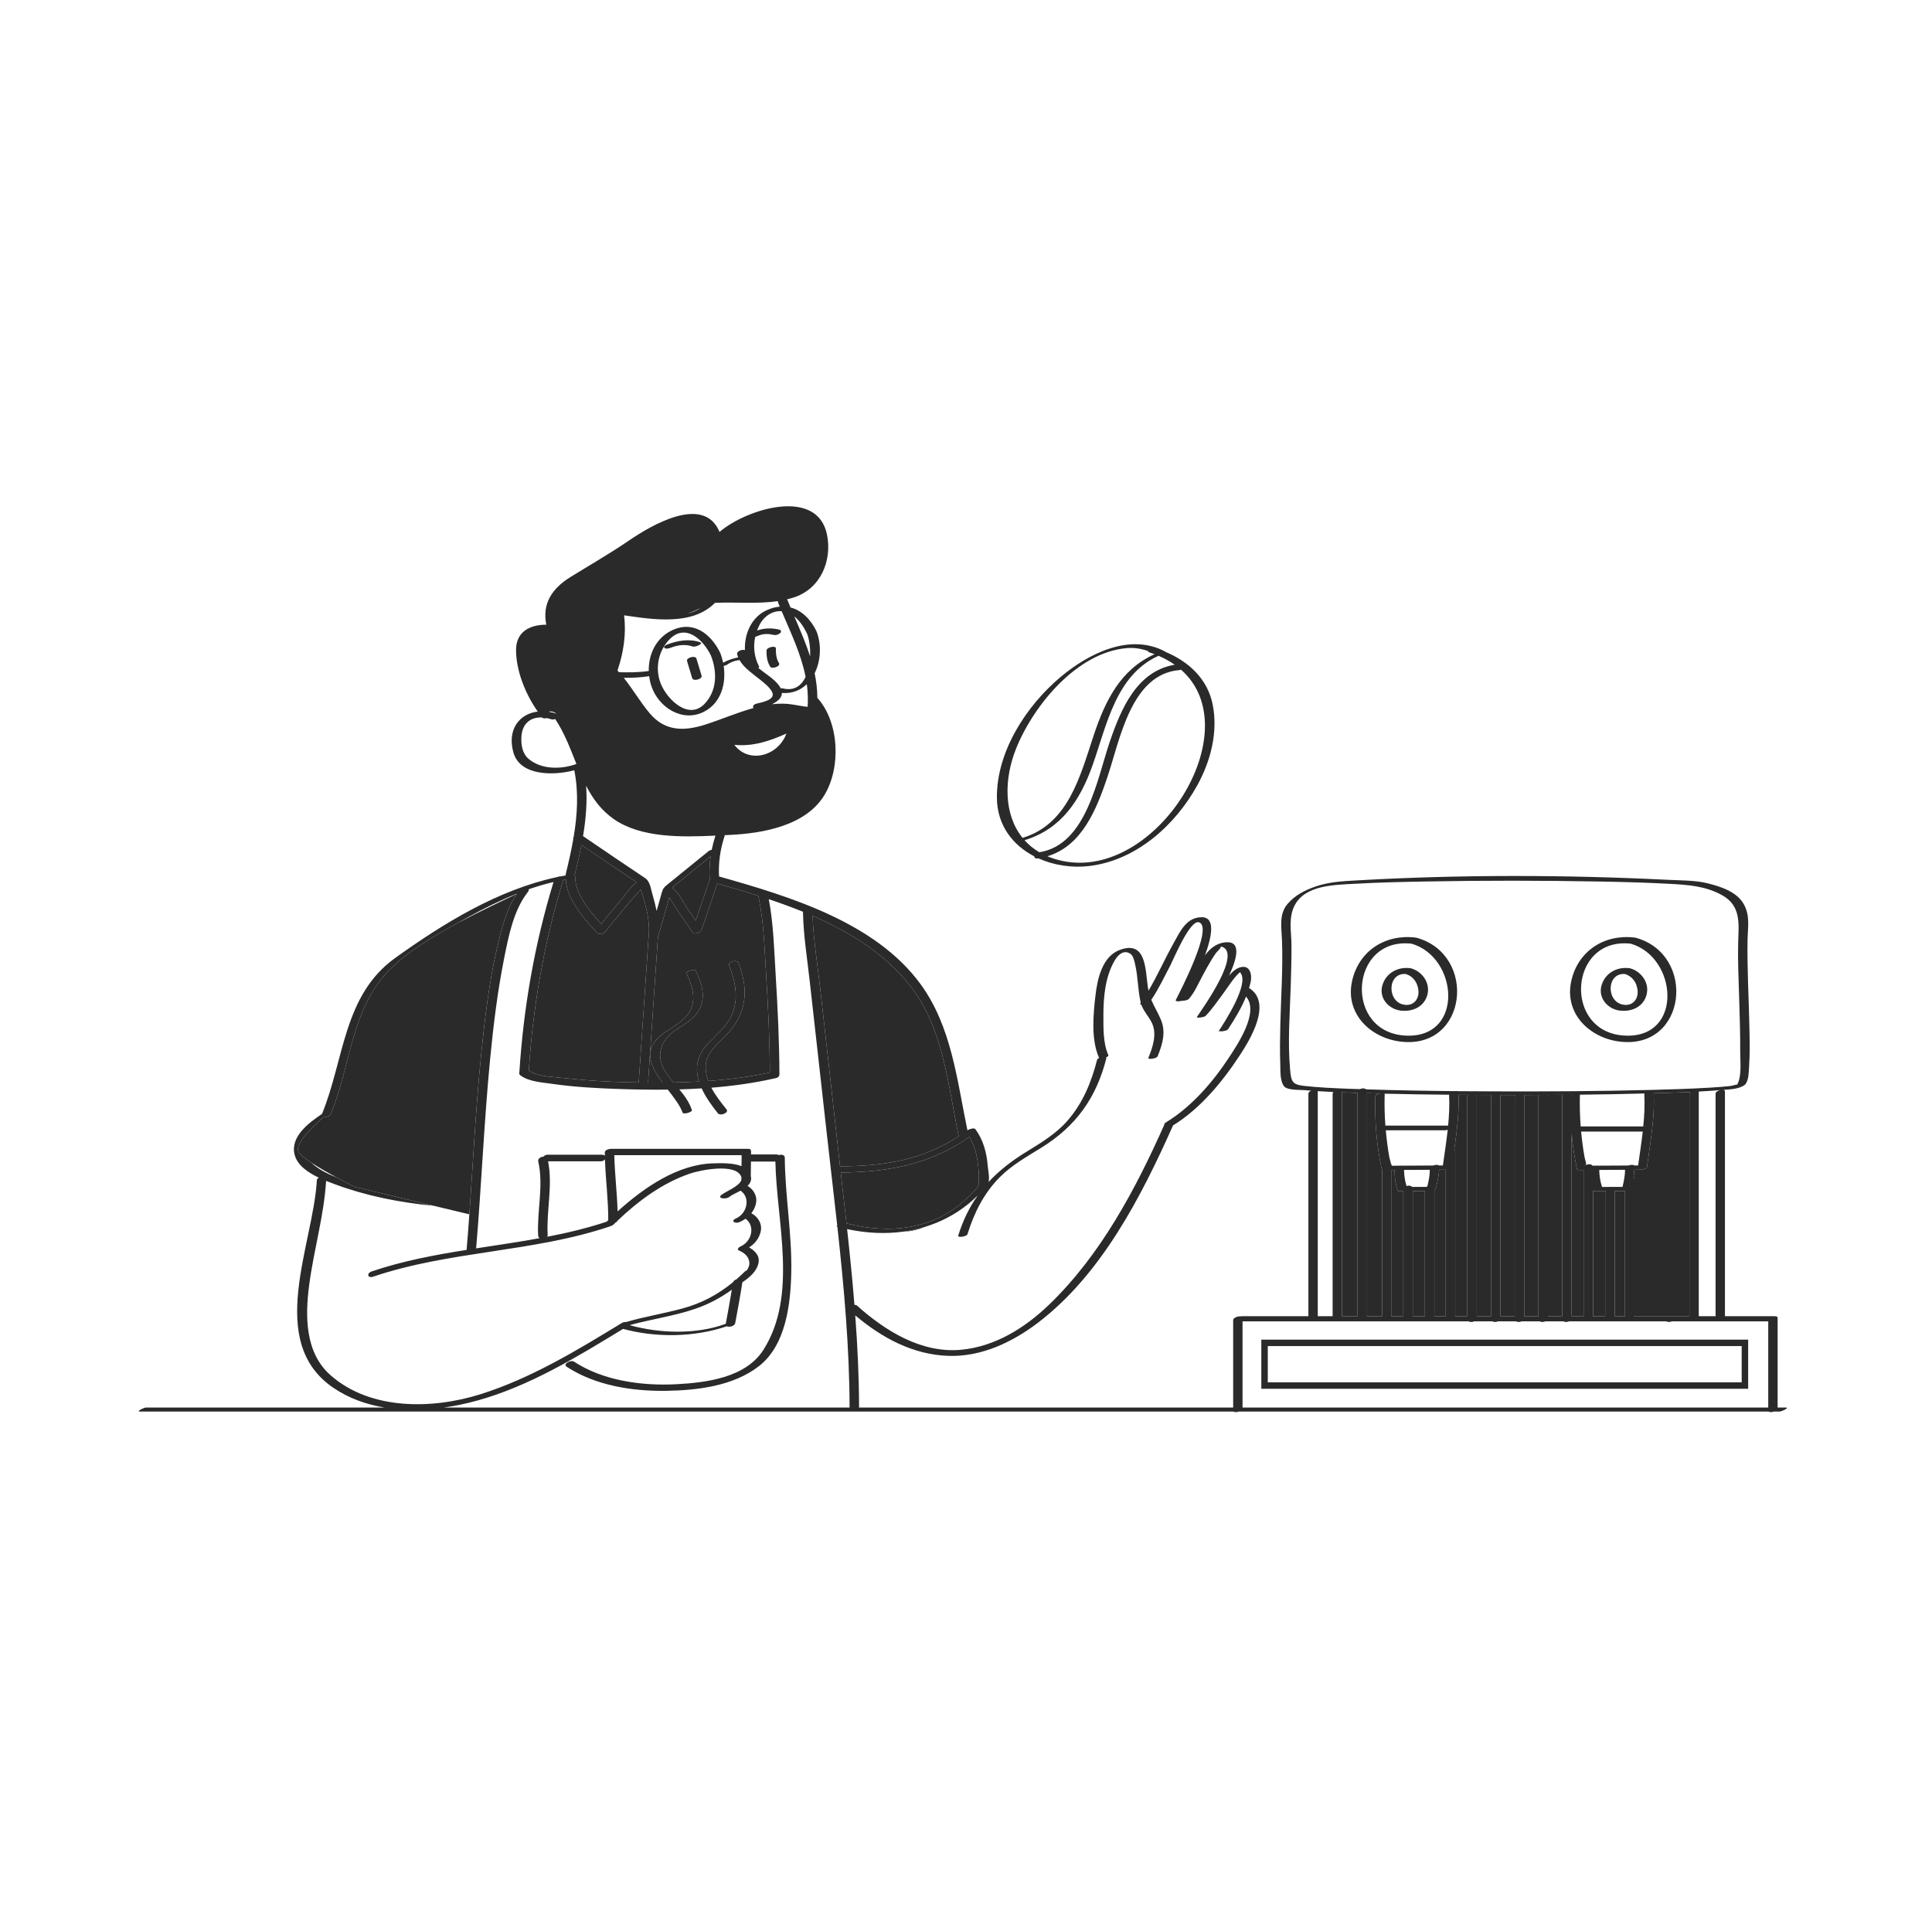 <svg width="242" height="241" viewBox="0 0 242 241" fill="none" xmlns="http://www.w3.org/2000/svg">
<path d="M182.693 137.154C183.091 137.157 183.489 137.16 183.886 137.162C183.828 137.23 183.791 137.31 183.791 137.401C183.791 146.564 183.791 155.728 183.791 164.892C183.274 164.892 182.756 164.892 182.239 164.892C182.264 164.843 182.28 164.79 182.28 164.732C182.28 157.913 182.28 151.094 182.28 144.275C182.28 144.153 182.233 144.064 182.158 144C182.483 141.731 182.778 139.41 182.693 137.154ZM190.92 137.313C190.92 146.506 190.92 155.699 190.92 164.892C191.514 164.892 192.108 164.892 192.701 164.892C192.701 155.728 192.701 146.565 192.701 137.401C192.701 137.315 192.735 137.24 192.788 137.174C192.156 137.176 191.525 137.175 190.893 137.176C190.909 137.216 190.92 137.26 190.92 137.313ZM184.98 137.313C184.98 146.506 184.98 155.699 184.98 164.892C185.574 164.892 186.168 164.892 186.761 164.892C186.761 155.728 186.761 146.565 186.761 137.401C186.761 137.315 186.795 137.24 186.848 137.174C186.215 137.172 185.582 137.169 184.949 137.167C184.967 137.21 184.98 137.256 184.98 137.313ZM196.822 137.147C196.828 137.16 196.834 137.172 196.839 137.187C196.856 137.172 196.876 137.16 196.896 137.147C196.872 137.147 196.847 137.147 196.822 137.147ZM187.925 137.177C187.94 137.218 187.95 137.261 187.95 137.313C187.95 146.506 187.95 155.699 187.95 164.892C188.544 164.892 189.138 164.892 189.731 164.892C189.731 155.728 189.731 146.565 189.731 137.401C189.731 137.316 189.764 137.242 189.816 137.177C189.249 137.177 188.682 137.179 188.115 137.178C188.051 137.178 187.988 137.178 187.925 137.177ZM203.542 149.221C203.523 149.223 203.502 149.225 203.487 149.225C203.072 149.226 202.657 149.227 202.242 149.229C202.25 149.258 202.254 149.291 202.254 149.326C202.254 154.462 202.254 159.597 202.254 164.733C202.254 164.791 202.238 164.843 202.212 164.892C202.658 164.892 203.104 164.892 203.551 164.892C203.547 164.869 203.542 164.847 203.542 164.821C203.542 159.621 203.542 154.421 203.542 149.221ZM193.89 137.313C193.89 146.506 193.89 155.699 193.89 164.892C194.484 164.892 195.078 164.892 195.671 164.892C195.671 155.728 195.671 146.565 195.671 137.401C195.671 137.307 195.71 137.225 195.772 137.156C195.135 137.16 194.498 137.167 193.861 137.17C193.879 137.212 193.89 137.258 193.89 137.313ZM173.126 146.532C173.101 146.516 173.082 146.495 173.076 146.465C172.438 143.493 172.178 140.415 172.27 137.38C172.275 137.202 172.529 137.07 172.799 137.003C172.8 137 172.8 136.998 172.801 136.995C172.279 136.982 171.757 136.965 171.236 136.949C171.236 146.21 171.236 155.472 171.236 164.733C171.236 164.791 171.22 164.843 171.194 164.892C171.841 164.892 172.488 164.892 173.135 164.892C173.131 164.869 173.126 164.847 173.126 164.821C173.126 158.725 173.126 152.628 173.126 146.532ZM209.056 136.904C208.419 136.926 207.78 136.938 207.142 136.957C207.208 138.324 207.127 139.715 206.981 141.106C206.802 142.814 206.528 144.521 206.302 146.178C206.285 146.303 206.123 146.393 205.942 146.452C205.763 146.511 205.566 146.539 205.476 146.539C205.223 146.54 204.971 146.542 204.719 146.543C204.706 146.85 204.668 147.16 204.613 147.469C204.686 147.532 204.731 147.622 204.731 147.741C204.731 153.405 204.731 159.069 204.731 164.733C204.731 164.791 204.715 164.843 204.689 164.893C205.121 164.893 205.552 164.893 205.983 164.893C206.363 164.893 206.742 164.893 207.122 164.893C207.599 164.893 208.075 164.893 208.551 164.893C208.948 164.893 209.344 164.893 209.74 164.893C210.364 164.893 210.987 164.893 211.611 164.893C211.611 155.599 211.611 146.306 211.611 137.013C211.611 136.934 211.649 136.864 211.709 136.801C210.825 136.84 209.94 136.874 209.056 136.904ZM175.774 149.234C175.654 149.235 175.534 149.235 175.414 149.235C175.316 149.235 175.115 149.247 175.072 149.124C174.791 148.304 174.669 147.434 174.689 146.571C174.564 146.572 174.439 146.572 174.315 146.573C174.315 152.626 174.315 158.679 174.315 164.733C174.315 164.791 174.298 164.843 174.273 164.892C174.776 164.892 175.279 164.892 175.783 164.892C175.779 164.869 175.774 164.847 175.774 164.821C175.774 159.625 175.774 154.43 175.774 149.234ZM198.359 146.575C198.197 146.576 198.034 146.576 197.872 146.577C197.787 146.578 197.557 146.589 197.53 146.465C197.216 145.001 196.994 143.511 196.86 142.013C196.86 149.64 196.86 157.265 196.86 164.892C197.363 164.892 197.865 164.892 198.368 164.892C198.364 164.869 198.359 164.847 198.359 164.821C198.359 158.739 198.359 152.657 198.359 146.575ZM178.48 149.226C177.975 149.227 177.469 149.229 176.963 149.231C176.963 154.398 176.963 159.565 176.963 164.733C176.963 164.791 176.947 164.843 176.921 164.892C177.444 164.892 177.966 164.892 178.489 164.892C178.485 164.869 178.48 164.847 178.48 164.821C178.48 159.623 178.48 154.424 178.48 149.226ZM181.091 146.534C181.065 146.537 181.039 146.539 181.021 146.539C180.769 146.54 180.517 146.542 180.264 146.543C180.232 147.32 180.022 148.122 179.86 148.863C179.842 148.945 179.767 149.01 179.67 149.063C179.67 154.286 179.67 159.509 179.67 164.733C179.67 164.791 179.653 164.843 179.628 164.892C180.118 164.892 180.609 164.892 181.1 164.892C181.096 164.869 181.091 164.847 181.091 164.821C181.091 158.725 181.091 152.63 181.091 146.534ZM201.118 149.231C200.702 149.233 200.285 149.234 199.869 149.235C199.779 149.235 199.611 149.24 199.548 149.149C199.548 154.344 199.548 159.538 199.548 164.733C199.548 164.791 199.532 164.843 199.506 164.892C200.029 164.892 200.551 164.892 201.074 164.892C201.07 164.869 201.065 164.847 201.065 164.821C201.065 159.686 201.065 154.55 201.065 149.415C201.065 149.347 201.085 149.286 201.118 149.231ZM170.046 136.914C169.816 136.906 169.584 136.902 169.353 136.893C168.941 136.879 168.53 136.863 168.117 136.847L168.096 136.847C168.096 146.195 168.096 155.544 168.096 164.892C168.749 164.892 169.402 164.892 170.055 164.892C170.051 164.869 170.046 164.847 170.046 164.821C170.046 155.518 170.046 146.216 170.046 136.914ZM115.871 153.697C115.032 153.954 114.177 154.149 113.309 154.275C114.138 154.266 115.006 154.047 115.871 153.697ZM120.054 142.167C118.766 136.055 118.213 129.246 114.411 124.041C111.29 119.768 106.731 116.882 101.786 114.73C101.887 117.714 102.39 120.735 102.72 123.687C103.397 129.765 104.095 135.841 104.757 141.921C104.909 143.316 105.066 144.714 105.225 146.114C105.242 146.112 105.259 146.109 105.276 146.109C110.748 146.093 115.56 145.326 120.133 142.313C120.095 142.275 120.066 142.227 120.054 142.167ZM105.313 146.891C105.555 149.009 105.797 151.13 106.03 153.255C111.426 154.669 117.176 154.042 121.258 149.965C121.607 149.616 122.603 148.811 122.614 148.303C122.654 146.328 122.455 144.158 121.434 142.422C116.472 145.903 111.25 146.83 105.313 146.891ZM86.162 113.912C86.491 114.387 86.819 114.862 87.148 115.338C87.731 113.623 88.315 111.907 88.898 110.192C88.832 109.206 88.874 108.236 89.01 107.279C87.535 108.477 86.061 109.674 84.586 110.872C84.425 111.003 84.309 111.128 84.222 111.258C84.26 111.271 84.295 111.287 84.319 111.307C85.063 111.919 85.618 113.128 86.162 113.912ZM75.314 115.745C76.147 114.705 76.988 113.672 77.854 112.661C78.306 112.134 78.98 111.093 79.734 110.53C79.638 110.458 79.518 110.377 79.365 110.274C77.183 108.805 75 107.338 72.83 105.853C72.599 107.045 72.325 108.227 72.039 109.387C72.023 109.454 71.98 109.513 71.922 109.565C71.997 109.632 72.045 109.725 72.045 109.852C72.046 111.963 73.836 114.133 75.314 115.745ZM94.986 112.257C94.983 112.243 94.984 112.231 94.983 112.218C93.249 111.666 91.527 111.165 89.855 110.691C89.197 112.626 88.539 114.561 87.881 116.496C87.776 116.804 86.977 117.13 86.749 116.798C86.145 115.921 85.539 115.045 84.931 114.17C84.586 113.674 84.236 112.997 83.828 112.436C83.798 112.558 83.765 112.686 83.725 112.829C83.293 114.357 82.859 115.886 82.412 117.41C82.408 117.437 82.408 117.463 82.404 117.49C82.404 117.49 82.404 117.49 82.404 117.491C81.996 123.534 81.587 129.576 81.178 135.618C81.778 135.623 82.38 135.623 82.983 135.619C81.599 133.718 80.561 131.707 82.544 129.917C83.568 128.993 84.92 128.44 85.865 127.432C87.41 125.784 86.856 123.766 85.981 121.915C85.884 121.711 87.016 121.309 87.154 121.601C87.963 123.312 88.531 125.174 87.364 126.846C86.64 127.882 85.421 128.475 84.417 129.189C82.808 130.334 82.133 132.208 83.216 134.052C83.549 134.618 83.943 135.12 84.349 135.604C85.418 135.584 86.488 135.547 87.557 135.489C87.068 133.924 87.22 132.32 88.64 130.779C89.642 129.694 90.882 128.721 91.555 127.379C92.607 125.281 92.138 123.047 91.335 120.944C91.159 120.483 92.324 120.147 92.508 120.631C93.862 124.176 93.504 127.12 90.819 129.823C89.875 130.773 88.587 131.826 88.418 133.245C88.329 133.995 88.461 134.721 88.721 135.417C91.32 135.234 93.903 134.905 96.433 134.356C96.413 130.293 96.222 126.227 95.966 122.174C95.76 118.9 95.692 115.475 94.986 112.257ZM81.224 117.608C81.486 115.691 80.994 113.701 80.409 111.88C80.351 111.703 80.308 111.558 80.271 111.434C80.012 111.707 79.757 111.985 79.509 112.268C78.973 112.88 78.446 113.499 77.928 114.126C77.208 114.995 76.495 115.87 75.793 116.754C75.552 117.057 75.031 117.117 74.762 116.83C73.141 115.098 71.008 112.683 70.868 110.187C70.76 110.205 70.653 110.226 70.546 110.246C68.163 118.019 66.759 126.024 66.238 134.133C66.712 134.445 67.332 134.634 67.99 134.756C68.205 134.79 68.432 134.825 68.668 134.861C69.401 134.954 70.131 134.993 70.709 135.058C73.461 135.37 76.232 135.534 79 135.589C79.335 135.595 79.671 135.6 80.006 135.606C80.412 129.607 80.818 123.608 81.224 117.61C81.224 117.609 81.224 117.608 81.224 117.608ZM48.639 121.663C43.928 126.562 43.945 133.57 41.427 139.549C41.419 139.567 41.412 139.586 41.404 139.605C41.401 139.611 41.399 139.618 41.396 139.624C41.305 139.838 40.831 139.968 40.513 139.966C40.476 139.997 40.437 140.031 40.395 140.068C39.368 140.968 36.836 143.333 37.399 144.32C37.59 144.655 38.2 145.131 38.984 145.647C39.917 146.26 41.096 146.928 42.121 147.482C43.403 148.174 44.44 148.687 44.44 148.687L54.265 151.042L58.788 152.127C58.81 151.821 58.833 151.514 58.854 151.207C58.871 150.965 58.889 150.723 58.906 150.481C59.044 148.46 59.171 146.438 59.302 144.417C59.317 144.193 59.332 143.97 59.346 143.746C59.61 139.732 59.894 135.72 60.309 131.717C60.751 127.464 61.25 123.182 62.204 119.008C62.743 116.647 63.344 114.054 64.717 111.996C63.259 112.678 60.275 114.096 57.317 115.628C54.27 117.314 50.998 119.211 48.639 121.663Z" fill="#2A2A2B"/>
<path d="M223.656 176.332C223.325 176.332 222.994 176.332 222.663 176.332C222.663 172.58 222.663 168.828 222.663 165.076C222.663 165.032 222.644 164.997 222.611 164.97C222.571 164.923 222.479 164.892 222.307 164.892C220.226 164.892 218.145 164.892 216.064 164.892C216.064 155.494 216.064 146.096 216.064 136.698C216.064 136.602 215.973 136.551 215.843 136.534C216.721 136.473 217.916 136.429 218.578 135.883C218.595 135.869 218.603 135.858 218.607 135.847C218.613 135.841 218.621 135.835 218.627 135.828C219.063 135.289 219.039 134.303 219.086 133.658C219.208 131.973 219.159 130.27 219.125 128.583C219.055 124.977 218.832 121.369 218.896 117.761C218.924 116.208 219.231 114.782 218.462 113.336C217.607 111.728 215.556 111.07 213.913 110.661C212.35 110.273 210.606 110.304 209.008 110.225C196.074 109.581 182.933 109.554 170.002 110.29C168.269 110.389 166.488 110.472 164.832 111.041C163.457 111.514 162.24 112.127 161.28 113.239C160.17 114.525 160.522 116.224 160.58 117.759C160.713 121.313 160.454 124.889 160.369 128.441C160.329 130.07 160.307 131.701 160.365 133.329C160.393 134.123 160.31 135.428 160.847 136.093C161.256 136.597 162.791 136.518 163.347 136.567C163.643 136.593 163.941 136.614 164.237 136.636C164.042 136.721 163.888 136.851 163.888 137.012C163.888 146.305 163.888 155.598 163.888 164.892C161.107 164.892 158.326 164.892 155.545 164.892C155.503 164.892 155.457 164.899 155.41 164.91C155.068 164.87 154.465 165.071 154.465 165.39C154.465 169.037 154.465 172.684 154.465 176.332C138.839 176.332 123.213 176.332 107.587 176.332C107.598 176.3 107.605 176.266 107.605 176.231C107.596 172.421 107.412 168.604 107.127 164.787C110.469 167.594 114.328 169.707 118.8 169.859C122.951 170 126.855 168.124 130.075 165.661C137.981 159.613 142.971 149.882 146.933 140.99C150.37 138.87 153.137 135.503 155.319 132.168C156.596 130.215 159.303 125.778 156.603 123.866C156.56 123.835 156.507 123.816 156.45 123.805C156.522 123.569 156.588 123.33 156.644 123.089C156.86 122.15 156.612 120.844 155.369 121.176C154.81 121.325 154.354 121.748 153.954 122.219C155.011 119.94 155.498 117.802 153.42 118.056C152.345 118.187 151.563 118.824 150.93 119.687C151.833 117.229 152.247 114.892 150.515 114.906C148.581 114.923 147.822 116.701 146.998 118.169C145.912 120.102 145.001 122.186 143.862 124.106C143.835 123.977 143.806 123.851 143.786 123.711C143.45 121.436 143.592 117.78 140.28 118.996C138.055 119.814 137.462 122.631 137.218 124.703C136.938 127.076 136.648 130.247 137.66 132.505C137.666 132.518 137.676 132.528 137.685 132.538C137.548 132.597 137.444 132.674 137.422 132.761C136.7 135.598 135.616 138.249 133.653 140.463C132.231 142.066 130.366 143.19 128.557 144.3C126.709 145.434 125.133 146.661 123.82 148.085C123.986 147.572 123.756 146.501 123.725 146.091C123.595 144.428 123.171 142.796 122.167 141.446C122.041 141.277 121.45 141.415 121.179 141.605C119.874 135.319 119.202 128.621 115.304 123.284C109.637 115.527 98.882 112.292 90.069 109.802C89.968 108.102 90.217 106.401 90.746 104.783C90.764 104.725 90.769 104.674 90.767 104.628C90.966 104.618 91.165 104.608 91.358 104.599C95.488 104.412 100.91 103.476 103.254 99.624C105.358 96.167 105.146 90.501 102.382 87.423C102.373 86.364 102.25 85.342 102.042 84.347C102.816 82.787 102.932 80.756 102.262 79.059C101.508 77.524 100.381 76.452 99.019 76.103C98.889 75.791 98.76 75.479 98.635 75.166C98.622 75.133 98.605 75.104 98.585 75.078C98.851 75.014 99.117 74.945 99.381 74.862C102.735 73.815 104.254 70.312 103.593 66.998C102.404 61.046 93.612 63.684 90.128 66.636C88.149 61.919 81.597 65.794 78.789 67.712C76.392 69.349 73.932 70.758 71.467 72.282C69.151 73.713 67.891 75.616 68.429 78.263C66.444 78.249 64.608 79.094 64.639 81.493C64.671 84.1 65.816 86.949 67.357 89.14C65.07 89.419 63.514 91.367 64.298 94.236C65.115 97.23 69.348 97.186 71.936 96.497C72.49 99.257 72.321 102.087 71.853 104.87C71.794 104.947 71.773 105.03 71.812 105.112C71.553 106.599 71.215 108.072 70.86 109.512C70.845 109.574 70.852 109.625 70.874 109.667C70.674 109.703 70.474 109.743 70.275 109.782C70.12 109.78 69.939 109.814 69.782 109.877C62.383 111.462 55.53 115.68 49.481 120.026C42.982 124.695 43.122 132.785 40.33 139.552C38.699 140.646 36.356 142.379 36.896 144.621C37.222 145.974 38.563 146.886 39.937 147.537C39.798 147.612 39.696 147.714 39.69 147.832C39.25 155.937 33.22 168.087 41.788 173.882C43.714 175.185 45.895 175.955 48.17 176.33C38.218 176.33 28.266 176.33 18.313 176.33C18.051 176.33 16.971 176.835 17.559 176.835C63.211 176.835 108.862 176.835 154.514 176.835C154.628 176.932 154.924 176.921 155.183 176.835C163.205 176.835 171.225 176.835 179.246 176.835C193.344 176.835 207.441 176.835 221.538 176.835C221.652 176.932 221.948 176.921 222.208 176.835C222.439 176.835 222.671 176.835 222.902 176.835C223.164 176.836 224.245 176.332 223.656 176.332ZM121.188 154.606C122.024 151.919 123.239 149.481 125.239 147.466C126.736 145.959 128.626 144.902 130.417 143.792C134.774 141.095 137.313 137.559 138.583 132.571C138.594 132.527 138.577 132.494 138.543 132.468C138.735 132.383 138.87 132.276 138.833 132.192C138.166 130.705 138.212 128.806 138.21 127.216C138.207 124.904 138.438 122.339 139.637 120.306C140.006 119.679 140.697 118.937 141.555 119.461C141.982 119.721 142.096 120.436 142.196 120.87C142.553 122.427 142.518 124.054 142.888 125.612C142.881 125.621 142.875 125.632 142.868 125.642C142.774 125.773 142.836 125.847 142.967 125.878C143.235 126.653 143.863 127.323 144.234 128.041C144.977 129.481 144.406 131.138 143.842 132.53C143.749 132.758 144.877 132.64 145.002 132.331C145.615 130.816 146.073 129.297 145.407 127.728C144.995 126.756 144.546 126.075 144.21 125.255C145.133 123.884 145.854 122.354 146.617 120.898C146.992 120.182 149.04 115.204 150.176 115.541C152.043 116.094 147.817 124.206 147.28 125.275C147.186 125.464 147.619 125.485 147.989 125.385C148.27 125.399 148.781 125.29 148.903 125.153C149.625 124.342 150.076 123.269 150.582 122.321C150.95 121.631 151.328 120.948 151.729 120.277C151.912 119.973 152.11 119.679 152.313 119.387C152.454 119.185 153.159 118.607 152.84 118.553C155.868 119.067 150.607 126.378 149.918 127.407C149.899 127.435 149.93 127.455 149.99 127.467C150.097 127.503 150.343 127.486 150.573 127.438C150.661 127.42 150.746 127.397 150.822 127.369C150.915 127.337 150.99 127.299 151.028 127.26C151.029 127.259 151.03 127.258 151.031 127.256C151.049 127.24 151.065 127.223 151.077 127.205C151.077 127.204 151.078 127.203 151.079 127.202C151.865 126.365 152.521 125.396 153.207 124.479C153.826 123.651 154.48 122.537 155.304 121.794C156.668 123.089 153.275 128.223 152.674 129.138C152.594 129.26 153.644 129.214 153.831 128.929C154.673 127.648 155.496 126.289 156.077 124.849C157.774 126.785 154.985 130.886 153.948 132.47C151.933 135.55 149.237 138.673 146.058 140.6C145.868 140.716 145.812 140.823 145.835 140.913C142.231 149 137.881 157.196 131.443 163.41C128.412 166.335 124.679 168.685 120.405 169.092C115.438 169.564 110.884 166.734 107.349 163.562C107.273 163.493 107.156 163.465 107.026 163.464C106.772 160.299 106.453 157.136 106.109 153.978C108.512 154.494 110.952 154.618 113.308 154.274C114.176 154.148 115.031 153.953 115.87 153.696C117.769 153.114 119.578 152.196 121.22 150.882C121.653 150.536 122.07 150.16 122.465 149.763C121.439 151.216 120.625 152.864 120.025 154.794C119.936 155.084 121.088 154.927 121.188 154.606ZM114.411 124.041C118.213 129.246 118.766 136.056 120.054 142.167C120.066 142.227 120.095 142.275 120.133 142.313C115.56 145.327 110.748 146.093 105.276 146.109C105.259 146.109 105.242 146.112 105.225 146.114C105.066 144.714 104.909 143.316 104.757 141.922C104.094 135.841 103.397 129.765 102.72 123.687C102.39 120.735 101.887 117.714 101.786 114.731C106.73 116.882 111.29 119.768 114.411 124.041ZM122.614 148.302C122.604 148.81 121.608 149.615 121.258 149.964C117.176 154.042 111.426 154.668 106.03 153.255C105.797 151.13 105.554 149.008 105.313 146.89C111.25 146.829 116.472 145.902 121.434 142.421C122.455 144.158 122.654 146.328 122.614 148.302ZM66.238 134.133C66.758 126.025 68.162 118.019 70.546 110.246C70.653 110.226 70.76 110.205 70.867 110.187C71.007 112.684 73.141 115.098 74.762 116.83C75.03 117.117 75.551 117.057 75.792 116.754C76.494 115.871 77.208 114.996 77.927 114.126C78.446 113.5 78.973 112.88 79.509 112.268C79.757 111.985 80.012 111.707 80.271 111.434C80.308 111.559 80.351 111.703 80.408 111.88C80.993 113.702 81.485 115.691 81.224 117.608C81.224 117.609 81.224 117.609 81.224 117.61C80.818 123.608 80.412 129.607 80.006 135.606C79.671 135.601 79.335 135.595 79 135.589C76.232 135.534 73.461 135.37 70.709 135.059C70.131 134.993 69.401 134.954 68.668 134.861C68.432 134.825 68.205 134.79 67.99 134.757C67.332 134.634 66.712 134.445 66.238 134.133ZM68.809 89.18C68.799 89.165 68.787 89.149 68.777 89.134C69.04 89.096 69.342 89.144 69.659 89.368C69.65 89.373 69.642 89.377 69.634 89.382C69.356 89.294 69.08 89.225 68.809 89.18ZM81.612 86.007C82.537 88.678 85.514 90.522 88.171 89.17C90.323 88.075 90.979 85.646 90.647 83.421C90.804 83.388 90.943 83.346 91 83.308C91.466 82.991 91.956 82.776 92.518 82.706C92.542 82.703 92.583 82.698 92.628 82.693C93.215 83.721 94.407 84.486 95.266 85.189C95.781 85.612 96.383 86.074 96.701 86.673C97.239 87.683 95.381 87.995 94.777 88.145C94.349 88.251 94.247 88.528 94.381 88.699C92.322 89.267 90.373 90.127 88.325 90.779C85.635 91.634 83.29 91.609 81.396 89.375C80.198 87.961 79.287 86.361 78.135 84.92C79.19 84.919 80.236 84.875 81.315 84.711C81.371 85.152 81.466 85.588 81.612 86.007ZM89.039 82.102C89.84 84.113 89.844 86.478 88.288 88.139C86.276 90.288 83.588 87.643 82.785 85.693C82 83.788 82.446 81.513 83.896 80.06C85.912 78.039 88.113 80.191 89.039 82.102ZM100.908 84.806C100.38 85.911 99.458 86.604 98.017 86.228C97.967 86.215 97.886 86.221 97.793 86.238C97.735 86.119 97.665 85.996 97.569 85.867C96.95 85.036 95.884 84.411 94.99 83.682C95.07 83.621 95.113 83.557 95.085 83.503C94.465 82.305 94.325 81.014 94.604 79.763C94.71 79.746 94.811 79.714 94.886 79.68C95.553 79.371 96.184 79.373 96.89 79.536C97.165 79.6 97.514 79.507 97.72 79.314C97.904 79.142 97.847 78.929 97.601 78.872C96.656 78.653 95.724 78.675 94.826 78.992C94.911 78.763 95.007 78.535 95.121 78.312C95.686 77.193 96.763 76.485 97.909 76.567C99.06 79.29 100.349 81.941 100.908 84.806ZM98.502 91.9C97.464 94.733 93.808 95.719 91.98 93.311C94.306 93.536 96.331 92.865 98.502 91.9ZM87.772 76.16C87.264 76.492 86.7 76.724 86.096 76.876C86.705 76.662 87.276 76.407 87.772 76.16ZM94.986 112.257C95.691 115.474 95.76 118.899 95.967 122.173C96.223 126.227 96.414 130.293 96.433 134.355C93.903 134.905 91.32 135.233 88.721 135.416C88.462 134.72 88.33 133.994 88.419 133.245C88.587 131.826 89.876 130.772 90.82 129.822C93.504 127.12 93.862 124.176 92.509 120.63C92.324 120.147 91.159 120.483 91.335 120.944C92.138 123.046 92.608 125.28 91.555 127.378C90.882 128.72 89.642 129.693 88.641 130.779C87.22 132.319 87.068 133.923 87.557 135.488C86.489 135.547 85.418 135.584 84.349 135.603C83.943 135.119 83.549 134.618 83.216 134.051C82.134 132.208 82.808 130.333 84.418 129.189C85.422 128.475 86.64 127.881 87.364 126.845C88.531 125.174 87.964 123.311 87.154 121.601C87.016 121.308 85.884 121.711 85.981 121.915C86.857 123.765 87.41 125.784 85.865 127.431C84.921 128.439 83.569 128.993 82.544 129.917C80.562 131.706 81.6 133.717 82.983 135.619C82.381 135.622 81.779 135.623 81.178 135.618C81.587 129.576 81.996 123.533 82.404 117.491C82.404 117.49 82.404 117.489 82.404 117.489C82.408 117.462 82.409 117.436 82.412 117.41C82.86 115.885 83.293 114.357 83.725 112.829C83.766 112.686 83.799 112.557 83.828 112.436C84.236 112.997 84.587 113.673 84.931 114.17C85.54 115.044 86.145 115.921 86.749 116.798C86.977 117.129 87.776 116.803 87.881 116.496C88.539 114.56 89.197 112.625 89.855 110.69C91.527 111.164 93.25 111.665 94.983 112.217C94.984 112.231 94.983 112.243 94.986 112.257ZM88.898 110.191C88.314 111.907 87.731 113.622 87.148 115.338C86.819 114.862 86.491 114.387 86.162 113.912C85.618 113.128 85.062 111.919 84.319 111.307C84.294 111.287 84.26 111.271 84.221 111.259C84.309 111.128 84.424 111.003 84.586 110.872C86.06 109.674 87.535 108.476 89.01 107.279C88.873 108.236 88.832 109.206 88.898 110.191ZM72.039 109.387C72.325 108.227 72.599 107.045 72.83 105.853C75.001 107.338 77.184 108.805 79.366 110.273C79.518 110.376 79.638 110.458 79.734 110.53C78.981 111.093 78.307 112.135 77.855 112.661C76.989 113.672 76.147 114.705 75.314 115.745C73.836 114.134 72.046 111.964 72.046 109.852C72.046 109.725 71.998 109.632 71.923 109.565C71.98 109.512 72.023 109.453 72.039 109.387ZM89.151 106.464C88.999 106.494 88.862 106.54 88.796 106.593C87.028 108.029 85.26 109.465 83.493 110.901C82.991 111.309 82.958 111.594 82.775 112.241C82.598 112.871 82.42 113.499 82.242 114.128C82.1 113.4 81.91 112.678 81.706 111.968C81.522 111.33 81.413 110.413 80.827 110.019C78.223 108.269 75.616 106.522 73.03 104.744C73.381 102.652 73.568 100.535 73.417 98.438C74.244 100.044 75.292 101.505 76.891 102.618C80.29 104.985 85.386 104.883 89.615 104.684C89.423 105.273 89.27 105.867 89.151 106.464ZM101.192 87.576C101.162 87.644 101.158 87.717 101.194 87.79C101.193 88.044 101.188 88.294 101.158 88.549C101.154 88.584 99.474 88.29 99.399 88.277C98.516 88.12 97.593 88.118 96.696 88.223C97.383 87.893 97.939 87.437 97.938 86.81C99.219 86.915 100.272 86.474 101.058 85.713C101.141 86.323 101.19 86.942 101.192 87.576ZM101.087 79.374C101.37 80.092 101.52 81.157 101.474 82.238C100.929 80.539 100.208 78.889 99.492 77.22C100.195 77.777 100.702 78.59 101.087 79.374ZM97.46 75.48C97.529 75.653 97.601 75.826 97.672 75.999C97.146 76.046 96.596 76.188 96.027 76.449C94.118 77.323 93.225 79.423 93.308 81.44C92.948 81.32 92.249 81.583 92.332 81.95C92.364 82.09 92.411 82.224 92.465 82.356C91.806 82.48 91.162 82.7 90.575 83.021C90.488 82.595 90.369 82.179 90.213 81.787C89.011 79.309 86.729 77.643 84.018 79.042C82.12 80.022 81.22 82.039 81.264 84.056C80.004 84.249 78.782 84.243 77.536 84.214C77.472 84.144 77.41 84.072 77.345 84.004C78.098 81.787 78.466 79.415 78.172 77.085C81.908 77.636 86.75 78.382 89.553 75.523C92.196 75.396 94.841 75.693 97.443 75.301C97.431 75.358 97.435 75.417 97.46 75.48ZM66.236 95.088C65.409 94.399 65.257 93.303 65.311 92.3C65.403 90.61 66.495 89.81 67.912 89.885C67.916 89.89 67.92 89.895 67.924 89.899C68.017 90.016 68.257 90.019 68.492 89.961C68.683 90 68.876 90.05 69.073 90.118C69.199 90.161 69.375 90.136 69.541 90.074C70.698 91.8 71.425 93.776 72.202 95.709C70.316 96.395 67.845 96.432 66.236 95.088ZM41.425 172.302C38.191 169.466 38.216 164.905 38.726 160.993C39.297 156.616 40.572 152.355 40.849 147.937C41.254 148.101 41.642 148.245 41.985 148.373C45.772 149.782 50.071 150.664 54.265 151.042L44.441 148.686C44.441 148.686 43.403 148.173 42.122 147.481C40.961 147.036 39.849 146.46 38.984 145.646C38.2 145.131 37.59 144.654 37.399 144.319C36.836 143.332 39.368 140.967 40.395 140.067C40.437 140.03 40.477 139.996 40.513 139.965C40.831 139.968 41.306 139.837 41.396 139.624C41.399 139.617 41.402 139.611 41.404 139.604C41.413 139.585 41.419 139.567 41.428 139.548C43.946 133.569 43.928 126.561 48.64 121.663C50.998 119.211 54.27 117.314 57.319 115.628C57.784 115.37 58.246 115.117 58.697 114.868C60.635 113.799 62.655 112.791 64.74 111.962C64.733 111.973 64.726 111.984 64.718 111.995C63.345 114.053 62.744 116.646 62.205 119.008C61.251 123.182 60.752 127.463 60.31 131.716C59.895 135.719 59.611 139.732 59.348 143.746C59.333 143.969 59.318 144.193 59.304 144.416C59.172 146.437 59.044 148.459 58.907 150.48C58.89 150.722 58.872 150.964 58.855 151.207C58.834 151.514 58.812 151.82 58.79 152.126C58.684 153.612 58.572 155.097 58.446 156.581C54.429 157.219 50.437 157.966 46.566 159.277C45.879 159.51 46.04 160.175 46.744 159.937C56.388 156.671 66.79 156.893 76.436 153.626C76.485 153.609 76.521 153.586 76.562 153.566C76.67 153.535 76.765 153.49 76.828 153.428C76.918 153.339 77.01 153.251 77.102 153.163C77.224 153.1 77.319 153.015 77.355 152.919C79.997 150.409 82.992 148.185 86.475 147.007C87.693 146.596 92.189 145.654 92.856 147.429C92.862 147.445 92.862 147.46 92.867 147.476C92.864 147.594 92.865 147.712 92.862 147.83C92.614 148.624 90.867 149.276 90.344 149.712C89.806 150.161 90.969 150.255 91.305 149.975C91.628 149.705 92.216 149.461 92.768 149.162C94.028 150.057 93.606 152.003 92.182 152.646C91.435 152.983 92.123 153.333 92.638 153.101C92.905 152.981 93.154 152.838 93.385 152.675C94.62 153.576 94.195 155.504 92.779 156.143C92.559 156.243 92.466 156.342 92.454 156.429C92.397 156.51 92.407 156.589 92.538 156.647C93.193 156.936 93.752 157.342 93.855 158.09C93.907 158.468 93.773 158.824 93.549 159.147C93.453 159.18 93.375 159.219 93.331 159.263C92.971 159.622 92.604 159.955 92.233 160.278C92.047 160.345 91.888 160.462 91.835 160.615C89.962 162.157 87.909 163.267 85.466 163.927C83.132 164.558 80.746 164.945 78.422 165.619C78.243 165.612 78.052 165.643 77.925 165.72C72.285 169.157 66.589 172.633 60.251 174.643C54.23 176.553 46.456 176.713 41.425 172.302ZM68.653 145.487C70.849 145.487 73.045 145.487 75.242 145.487C75.488 145.487 75.677 145.371 75.775 145.227C75.858 147.77 76.201 150.316 76.189 152.853C76.12 152.92 76.05 152.987 75.982 153.053C73.539 153.863 71.049 154.456 68.535 154.94C68.58 154.876 68.606 154.803 68.602 154.721C68.431 151.629 69.255 148.548 68.653 145.487ZM92.881 146.094C91.823 145.665 90.314 145.715 89.377 145.737C84.905 145.844 80.684 148.754 77.36 151.758C77.295 149.413 76.997 147.063 76.947 144.715C82.264 144.715 87.58 144.715 92.896 144.715C92.895 145.174 92.886 145.634 92.881 146.094ZM90.908 165.842C87.218 167.203 82.614 167.059 78.866 166.01C81.598 165.253 84.442 164.874 87.122 163.951C88.794 163.376 90.287 162.568 91.665 161.575C91.431 163.001 91.175 164.422 90.908 165.842ZM61.968 176.332C59.844 176.332 57.721 176.332 55.597 176.332C57.038 176.128 58.45 175.829 59.791 175.456C66.346 173.635 72.281 169.996 78.046 166.479C82.166 167.598 86.965 167.539 91.041 166.151C91.342 166.311 92.022 166.127 92.091 165.756C92.411 164.053 92.725 162.35 92.991 160.638C93.883 160.034 94.82 159.266 95.019 158.164C95.176 157.295 94.532 156.663 93.831 156.272C94.522 155.828 95.048 155.206 95.265 154.369C95.528 153.351 94.982 152.456 94.111 151.989C94.364 151.668 94.557 151.299 94.667 150.872C94.918 149.904 94.438 149.046 93.642 148.562C93.942 148.274 94.127 147.93 94.075 147.499C94.069 147.447 94.053 147.402 94.043 147.353C94.055 146.741 94.058 146.13 94.063 145.518C95.083 145.518 96.102 145.518 97.122 145.518C97.123 145.518 97.123 145.518 97.124 145.518C97.272 153.103 99.957 162.235 95.643 169.076C93.426 172.592 88.497 173.215 84.704 173.411C80.391 173.635 75.573 172.981 71.901 170.582C71.5 170.32 70.45 170.875 70.988 171.227C74.607 173.591 79.254 174.308 83.51 174.237C87.415 174.171 91.885 173.621 95.065 171.145C98.444 168.514 99.025 163.382 99.112 159.456C99.221 154.626 98.338 149.842 98.301 145.019C98.298 144.677 97.891 144.607 97.554 144.705C97.472 144.655 97.361 144.625 97.216 144.625C96.168 144.625 95.121 144.625 94.073 144.625C94.074 144.501 94.078 144.377 94.078 144.253C94.078 144.212 94.069 144.177 94.055 144.146C94.07 144.02 93.977 143.923 93.7 143.923C87.986 143.923 82.271 143.923 76.557 143.923C76.528 143.923 76.499 143.927 76.47 143.931C76.139 143.937 75.754 144.119 75.755 144.378C75.756 144.514 75.762 144.651 75.764 144.787C75.686 144.709 75.552 144.657 75.352 144.657C73.102 144.657 70.852 144.657 68.602 144.657C68.37 144.657 68.191 144.76 68.088 144.892C67.734 144.914 67.341 145.158 67.419 145.497C68.121 148.572 67.238 151.694 67.41 154.803C67.418 154.949 67.49 155.05 67.594 155.115C64.955 155.597 62.295 155.982 59.641 156.392C60.311 148.487 60.628 140.557 61.394 132.659C61.8 128.47 62.308 124.282 63.129 120.152C63.686 117.351 64.31 114.041 66.127 111.737C66.232 111.605 66.252 111.495 66.222 111.407C67.245 111.05 68.284 110.743 69.334 110.496C66.964 118.257 65.569 126.25 65.055 134.344C65.007 134.466 65.032 134.597 65.186 134.716C66.222 135.513 67.965 135.607 69.2 135.785C72.011 136.192 74.865 136.338 77.701 136.432C79.669 136.497 81.657 136.53 83.649 136.505C84.437 137.532 85.203 138.51 85.494 139.382C85.588 139.661 86.751 139.316 86.668 139.068C86.324 138.042 85.731 137.243 85.09 136.476C86.024 136.45 86.957 136.407 87.889 136.349C88.382 137.43 89.13 138.482 89.921 139.471C90.222 139.847 91.347 139.409 91.002 138.978C90.351 138.165 89.625 137.252 89.103 136.263C91.773 136.051 94.424 135.686 97.016 135.098C97.319 135.073 97.629 134.894 97.629 134.618C97.619 130.439 97.413 126.26 97.157 122.089C96.967 118.974 96.885 115.731 96.297 112.646C97.733 113.127 99.17 113.647 100.582 114.222C100.625 117.124 101.111 120.064 101.428 122.94C102.086 128.893 102.771 134.842 103.426 140.796C103.89 145.02 104.403 149.268 104.871 153.525C104.79 153.594 104.775 153.654 104.885 153.685C104.886 153.685 104.887 153.685 104.889 153.685C105.716 161.223 106.4 168.794 106.418 176.328C106.418 176.33 106.419 176.33 106.419 176.331C91.602 176.332 76.785 176.332 61.968 176.332ZM212.785 164.892C212.785 155.51 212.785 146.128 212.785 136.746C213.678 136.698 214.57 136.64 215.46 136.563C215.172 136.632 214.89 136.794 214.89 137.012C214.89 146.305 214.89 155.598 214.89 164.892C214.188 164.892 213.486 164.892 212.785 164.892ZM168.117 136.846C168.53 136.863 168.941 136.878 169.353 136.893C169.584 136.901 169.816 136.905 170.046 136.914C170.046 146.216 170.046 155.518 170.046 164.821C170.046 164.846 170.051 164.869 170.055 164.892C169.402 164.892 168.749 164.892 168.096 164.892C168.096 155.544 168.096 146.195 168.096 136.847V136.846C168.104 136.846 168.111 136.846 168.117 136.846ZM208.552 164.892C208.075 164.892 207.599 164.892 207.122 164.892C206.743 164.892 206.364 164.892 205.984 164.892C205.553 164.892 205.121 164.892 204.69 164.892C204.715 164.843 204.732 164.79 204.732 164.732C204.732 159.068 204.732 153.404 204.732 147.74C204.732 147.621 204.686 147.532 204.614 147.469C204.669 147.159 204.707 146.849 204.719 146.542C204.972 146.541 205.224 146.54 205.476 146.538C205.566 146.538 205.763 146.51 205.942 146.451C206.123 146.392 206.286 146.302 206.303 146.177C206.529 144.52 206.802 142.813 206.982 141.105C207.128 139.714 207.208 138.322 207.143 136.956C207.78 136.937 208.419 136.925 209.057 136.903C209.941 136.873 210.825 136.839 211.71 136.799C211.65 136.862 211.612 136.932 211.612 137.011C211.612 146.304 211.612 155.597 211.612 164.891C210.988 164.891 210.364 164.891 209.741 164.891C209.344 164.892 208.948 164.892 208.552 164.892ZM179.092 146.549C179.107 147.228 178.949 147.941 178.795 148.616C178.748 148.637 178.704 148.66 178.665 148.689C178.071 148.691 177.478 148.693 176.885 148.695C176.744 148.521 176.437 148.496 176.18 148.58C175.981 147.927 175.877 147.247 175.865 146.565C176.941 146.559 178.016 146.554 179.092 146.549ZM180.735 146.005C180.572 146.006 180.408 146.007 180.244 146.007C180.165 145.894 179.803 145.913 179.504 146.011C178.242 146.018 176.98 146.024 175.717 146.031C175.638 146.017 175.534 146.018 175.421 146.032C175.246 146.033 175.071 146.034 174.896 146.035C174.702 146.036 174.509 146.037 174.315 146.038C174.315 146.028 174.315 146.018 174.315 146.008C174.315 145.899 174.276 145.816 174.215 145.755C174.199 145.544 174.073 145.243 174.019 144.93C173.825 143.826 173.681 142.713 173.582 141.597C176.068 141.597 178.555 141.597 181.042 141.597C181.125 141.597 181.231 141.569 181.338 141.526C181.175 143.033 180.941 144.535 180.735 146.005ZM174.315 164.733C174.315 158.679 174.315 152.626 174.315 146.573C174.439 146.572 174.564 146.571 174.689 146.571C174.669 147.435 174.791 148.304 175.072 149.123C175.115 149.247 175.316 149.235 175.414 149.235C175.534 149.235 175.654 149.234 175.774 149.234C175.774 154.429 175.774 159.625 175.774 164.821C175.774 164.846 175.78 164.869 175.783 164.892C175.28 164.892 174.776 164.892 174.273 164.892C174.298 164.843 174.315 164.79 174.315 164.733ZM176.963 164.733C176.963 159.565 176.963 154.398 176.963 149.23C177.469 149.229 177.975 149.227 178.48 149.226C178.48 154.424 178.48 159.622 178.48 164.821C178.48 164.846 178.486 164.869 178.489 164.892C177.966 164.892 177.444 164.892 176.921 164.892C176.947 164.843 176.963 164.79 176.963 164.733ZM179.67 164.733C179.67 159.509 179.67 154.286 179.67 149.063C179.766 149.01 179.842 148.945 179.86 148.863C180.022 148.122 180.232 147.32 180.264 146.543C180.517 146.542 180.769 146.54 181.021 146.539C181.039 146.539 181.065 146.537 181.091 146.534C181.091 152.63 181.091 158.725 181.091 164.821C181.091 164.846 181.097 164.869 181.1 164.892C180.609 164.892 180.118 164.892 179.628 164.892C179.653 164.843 179.67 164.79 179.67 164.733ZM182.158 144C182.483 141.731 182.778 139.41 182.693 137.154C183.09 137.157 183.489 137.16 183.886 137.162C183.828 137.23 183.791 137.31 183.791 137.4C183.791 146.564 183.791 155.728 183.791 164.892C183.273 164.892 182.756 164.892 182.238 164.892C182.264 164.843 182.28 164.79 182.28 164.732C182.28 157.913 182.28 151.094 182.28 144.275C182.28 144.153 182.233 144.064 182.158 144ZM184.95 137.166C185.583 137.169 186.215 137.172 186.848 137.173C186.795 137.239 186.761 137.315 186.761 137.4C186.761 146.564 186.761 155.728 186.761 164.892C186.168 164.892 185.574 164.892 184.98 164.892C184.98 155.698 184.98 146.505 184.98 137.312C184.98 137.256 184.967 137.209 184.95 137.166ZM187.925 137.177C187.988 137.178 188.051 137.178 188.115 137.178C188.682 137.179 189.249 137.176 189.816 137.176C189.765 137.241 189.731 137.316 189.731 137.401C189.731 146.565 189.731 155.728 189.731 164.892C189.138 164.892 188.544 164.892 187.95 164.892C187.95 155.699 187.95 146.506 187.95 137.312C187.95 137.261 187.94 137.218 187.925 137.177ZM190.894 137.176C191.525 137.175 192.157 137.176 192.788 137.174C192.736 137.239 192.701 137.315 192.701 137.401C192.701 146.565 192.701 155.728 192.701 164.892C192.108 164.892 191.514 164.892 190.921 164.892C190.921 155.699 190.921 146.506 190.921 137.312C190.92 137.26 190.909 137.216 190.894 137.176ZM193.861 137.169C194.498 137.166 195.136 137.16 195.772 137.155C195.711 137.224 195.672 137.307 195.672 137.4C195.672 146.564 195.672 155.728 195.672 164.892C195.078 164.892 194.484 164.892 193.891 164.892C193.891 155.698 193.891 146.505 193.891 137.312C193.89 137.258 193.879 137.212 193.861 137.169ZM198.386 146.039C198.448 146.039 198.497 146.03 198.537 146.015C198.528 146.023 198.52 146.031 198.511 146.038C198.469 146.039 198.427 146.039 198.386 146.039ZM203.546 146.549C203.562 147.252 203.392 147.993 203.233 148.689C202.378 148.691 201.523 148.694 200.668 148.697C200.445 148.009 200.332 147.288 200.32 146.565C201.395 146.559 202.47 146.554 203.546 146.549ZM205.19 146.005C205.027 146.006 204.863 146.007 204.699 146.007C204.62 145.894 204.258 145.913 203.959 146.011C202.697 146.018 201.434 146.024 200.172 146.031C200.092 146.017 199.988 146.018 199.875 146.032C199.745 146.033 199.615 146.033 199.485 146.034C199.321 145.799 198.87 145.81 198.591 145.981C198.792 145.831 198.554 145.392 198.473 144.929C198.289 143.879 198.149 142.822 198.05 141.762C200.623 141.762 203.196 141.762 205.769 141.762C205.607 143.189 205.384 144.612 205.19 146.005ZM196.839 137.186C196.834 137.173 196.828 137.16 196.822 137.147C196.847 137.146 196.872 137.146 196.896 137.146C196.876 137.159 196.856 137.172 196.839 137.186ZM196.86 142.013C196.994 143.51 197.216 145 197.53 146.465C197.557 146.589 197.787 146.577 197.872 146.577C198.034 146.576 198.197 146.575 198.359 146.574C198.359 152.656 198.359 158.738 198.359 164.82C198.359 164.846 198.364 164.868 198.367 164.891C197.865 164.891 197.363 164.891 196.86 164.891C196.86 157.265 196.86 149.639 196.86 142.013ZM199.548 164.733C199.548 159.538 199.548 154.344 199.548 149.149C199.611 149.24 199.779 149.235 199.869 149.235C200.285 149.234 200.702 149.233 201.118 149.231C201.085 149.286 201.065 149.347 201.065 149.414C201.065 154.55 201.065 159.685 201.065 164.821C201.065 164.846 201.07 164.869 201.074 164.892C200.551 164.892 200.029 164.892 199.506 164.892C199.532 164.843 199.548 164.79 199.548 164.733ZM202.242 149.228C202.657 149.226 203.072 149.225 203.487 149.224C203.502 149.224 203.523 149.222 203.542 149.221C203.542 154.421 203.542 159.621 203.542 164.821C203.542 164.846 203.547 164.869 203.551 164.892C203.104 164.892 202.658 164.892 202.212 164.892C202.238 164.843 202.254 164.79 202.254 164.732C202.254 159.597 202.254 154.461 202.254 149.326C202.255 149.291 202.25 149.258 202.242 149.228ZM205.834 141.115C203.221 141.115 200.608 141.115 197.995 141.115C197.894 139.793 197.86 138.465 197.897 137.139C200.6 137.111 203.302 137.059 206.004 136.988C205.978 137.026 205.962 137.067 205.965 137.11C206.038 138.428 205.967 139.771 205.834 141.115ZM181.51 137.142C181.58 138.417 181.515 139.713 181.39 141.011C178.778 141.011 176.166 141.011 173.554 141.011C173.547 141.011 173.538 141.013 173.531 141.014C173.434 139.7 173.404 138.382 173.443 137.066C173.444 137.045 173.433 137.028 173.418 137.013C176.115 137.079 178.813 137.119 181.51 137.142ZM172.799 137.003C172.529 137.07 172.275 137.202 172.269 137.379C172.178 140.414 172.437 143.492 173.075 146.465C173.082 146.495 173.101 146.516 173.126 146.531C173.126 152.628 173.126 158.724 173.126 164.821C173.126 164.846 173.131 164.869 173.134 164.892C172.487 164.892 171.84 164.892 171.193 164.892C171.219 164.843 171.235 164.791 171.235 164.733C171.235 155.472 171.235 146.21 171.235 136.949C171.757 136.965 172.278 136.981 172.8 136.995C172.81 136.995 172.821 136.995 172.831 136.996C172.821 136.998 172.81 137.001 172.799 137.003ZM163.342 136.035C161.86 135.865 161.733 135.515 161.593 133.953C161.281 130.486 161.571 126.93 161.678 123.458C161.729 121.785 161.775 120.112 161.77 118.438C161.765 116.722 161.344 114.97 162.186 113.385C163.535 110.847 167.247 110.857 169.753 110.714C172.724 110.545 175.702 110.483 178.677 110.428C185.931 110.294 193.19 110.302 200.444 110.436C203.326 110.489 206.209 110.564 209.088 110.721C211.416 110.847 213.621 110.983 215.713 112.149C218.124 113.492 217.784 115.762 217.722 118.075C217.663 120.282 217.766 122.497 217.834 124.703C217.908 127.091 217.99 129.481 217.977 131.872C217.972 132.919 218.199 134.875 217.587 135.877C217.493 135.848 217.003 136.02 216.737 136.05C215.919 136.144 215.096 136.198 214.275 136.25C211.819 136.405 209.357 136.475 206.897 136.54C200.343 136.71 193.785 136.744 187.23 136.723C185.678 136.717 184.127 136.71 182.575 136.697C182.484 136.67 182.345 136.67 182.197 136.692C178.503 136.66 174.809 136.591 171.118 136.469C170.938 136.31 170.588 136.319 170.336 136.443C169.871 136.427 169.404 136.416 168.94 136.398C167.074 136.322 165.199 136.248 163.342 136.035ZM165.061 136.695C165.714 136.737 166.368 136.771 167.021 136.8C166.961 136.862 166.923 136.933 166.923 137.012C166.923 146.305 166.923 155.598 166.923 164.892C166.303 164.892 165.682 164.892 165.062 164.892C165.062 155.494 165.062 146.096 165.062 136.698C165.062 136.697 165.061 136.696 165.061 136.695ZM155.639 176.332C155.639 172.733 155.639 169.135 155.639 165.536C158.464 165.536 161.29 165.536 164.115 165.536C164.174 165.543 164.242 165.543 164.312 165.536C165.258 165.536 166.204 165.536 167.15 165.536C167.21 165.543 167.276 165.543 167.347 165.536C172.886 165.536 178.425 165.536 183.964 165.536C184.145 165.645 184.432 165.634 184.656 165.536C185.415 165.536 186.175 165.536 186.934 165.536C187.115 165.645 187.402 165.634 187.626 165.536C188.385 165.536 189.145 165.536 189.904 165.536C190.085 165.645 190.372 165.634 190.596 165.536C191.355 165.536 192.115 165.536 192.874 165.536C193.055 165.645 193.342 165.634 193.566 165.536C194.325 165.536 195.085 165.536 195.845 165.536C196.026 165.645 196.312 165.634 196.536 165.536C200.599 165.536 204.662 165.536 208.725 165.536C208.906 165.645 209.192 165.634 209.416 165.536C210.223 165.536 211.031 165.536 211.838 165.536C211.897 165.543 211.964 165.543 212.035 165.536C213.062 165.536 214.089 165.536 215.116 165.536C215.176 165.543 215.243 165.543 215.313 165.536C217.372 165.536 219.43 165.536 221.488 165.536C221.488 169.134 221.488 172.733 221.488 176.332C199.539 176.332 177.589 176.332 155.639 176.332ZM87.231 82.497C87.465 83.211 87.647 83.94 87.881 84.654C88.015 85.066 86.848 85.397 86.707 84.968C86.473 84.254 86.292 83.525 86.058 82.811C85.923 82.399 87.091 82.069 87.231 82.497ZM97.574 83.074C97.828 83.479 96.686 83.853 96.483 83.529C96.085 82.894 96.01 82.253 96.01 81.518C96.009 81.068 97.183 80.848 97.183 81.204C97.184 81.859 97.216 82.503 97.574 83.074ZM86.769 80.995C85.836 80.665 84.907 80.805 84.001 81.15C83.802 81.226 83.418 81.337 83.232 81.167C83.046 80.998 83.45 80.789 83.559 80.748C84.889 80.243 86.34 79.983 87.715 80.471C88.155 80.627 87.088 81.109 86.769 80.995ZM129.564 107.287C129.545 107.456 129.677 107.587 130.038 107.532C130.046 107.531 130.054 107.529 130.062 107.528C132.003 108.407 134.263 108.747 136.433 108.491C142.317 107.797 147.205 103.387 149.969 98.385C151.645 95.353 152.584 91.726 151.904 88.283C151.265 85.043 148.873 82.864 145.965 81.657C145.969 81.647 145.967 81.636 145.956 81.631C141.525 79.25 136.331 81.888 132.869 84.792C128.541 88.422 124.811 94.173 124.87 99.972C124.906 103.408 126.871 105.896 129.564 107.287ZM133.061 107.852C132.384 107.708 131.764 107.511 131.195 107.27C135.546 105.962 137.353 101.383 138.727 97.304C140.268 92.731 141.666 84.468 147.698 83.95C147.782 83.943 147.859 83.922 147.93 83.892C156.611 91.498 144.854 110.368 133.061 107.852ZM147.143 83.276C142.41 84.08 140.433 88.76 139.008 92.925C137.434 97.525 136.093 105.853 130.182 106.765C129.461 106.342 128.848 105.833 128.333 105.259C132.936 103.854 135.289 100.286 136.864 95.835C138.637 90.824 139.781 84.557 145.118 82.156C145.873 82.48 146.547 82.855 147.143 83.276ZM127.301 93.714C129.492 88.315 134.947 81.679 141.203 81.188C142.105 81.117 142.998 81.27 143.839 81.576C143.796 81.624 143.798 81.667 143.876 81.691C144.134 81.773 144.383 81.862 144.625 81.954C140.358 83.872 138.443 87.773 137.003 92.095C135.304 97.195 133.838 103.235 128.082 104.966C125.722 102.05 125.721 97.606 127.301 93.714ZM175.391 130.482C183.83 131.553 185.097 119.614 177.455 117.482C177.435 117.476 177.413 117.474 177.391 117.472C177.368 117.467 177.348 117.462 177.322 117.458C173.556 116.99 170.247 119.083 169.378 122.821C168.432 126.888 171.556 129.994 175.391 130.482ZM176.815 118.223C182.628 119.907 183.429 129.92 176.26 129.744C168.266 129.548 168.956 117.33 176.815 118.223ZM175.477 126.608C176.958 126.772 178.419 126.116 178.798 124.594C179.167 123.112 178.142 121.708 176.744 121.308C176.714 121.3 176.681 121.296 176.647 121.294C176.634 121.292 176.624 121.289 176.611 121.287C175.064 121.103 173.619 121.899 173.16 123.415C172.678 125.006 173.918 126.434 175.477 126.608ZM176.081 122.02C177.033 122.31 177.572 123.115 177.671 124.082C177.773 125.078 177.148 125.942 176.119 125.891C173.694 125.772 173.689 121.837 176.081 122.02ZM202.846 130.482C211.285 131.553 212.551 119.614 204.91 117.482C204.89 117.476 204.868 117.474 204.846 117.472C204.822 117.467 204.803 117.462 204.776 117.458C201.01 116.99 197.702 119.083 196.833 122.821C195.886 126.888 199.01 129.994 202.846 130.482ZM204.269 118.223C210.083 119.907 210.883 129.92 203.714 129.744C195.72 129.548 196.41 117.33 204.269 118.223ZM202.931 126.608C204.413 126.772 205.874 126.116 206.253 124.594C206.622 123.112 205.596 121.708 204.198 121.308C204.169 121.3 204.136 121.296 204.102 121.294C204.089 121.292 204.079 121.289 204.065 121.287C202.518 121.103 201.073 121.899 200.615 123.415C200.133 125.006 201.372 126.434 202.931 126.608ZM203.535 122.02C204.488 122.31 205.027 123.115 205.125 124.082C205.227 125.078 204.603 125.942 203.573 125.891C201.148 125.772 201.144 121.837 203.535 122.02ZM157.991 173.983H218.972V167.826H157.991V173.983ZM158.801 168.634H218.162V173.176H158.801V168.634Z" fill="#2A2A2B"/>
</svg>
